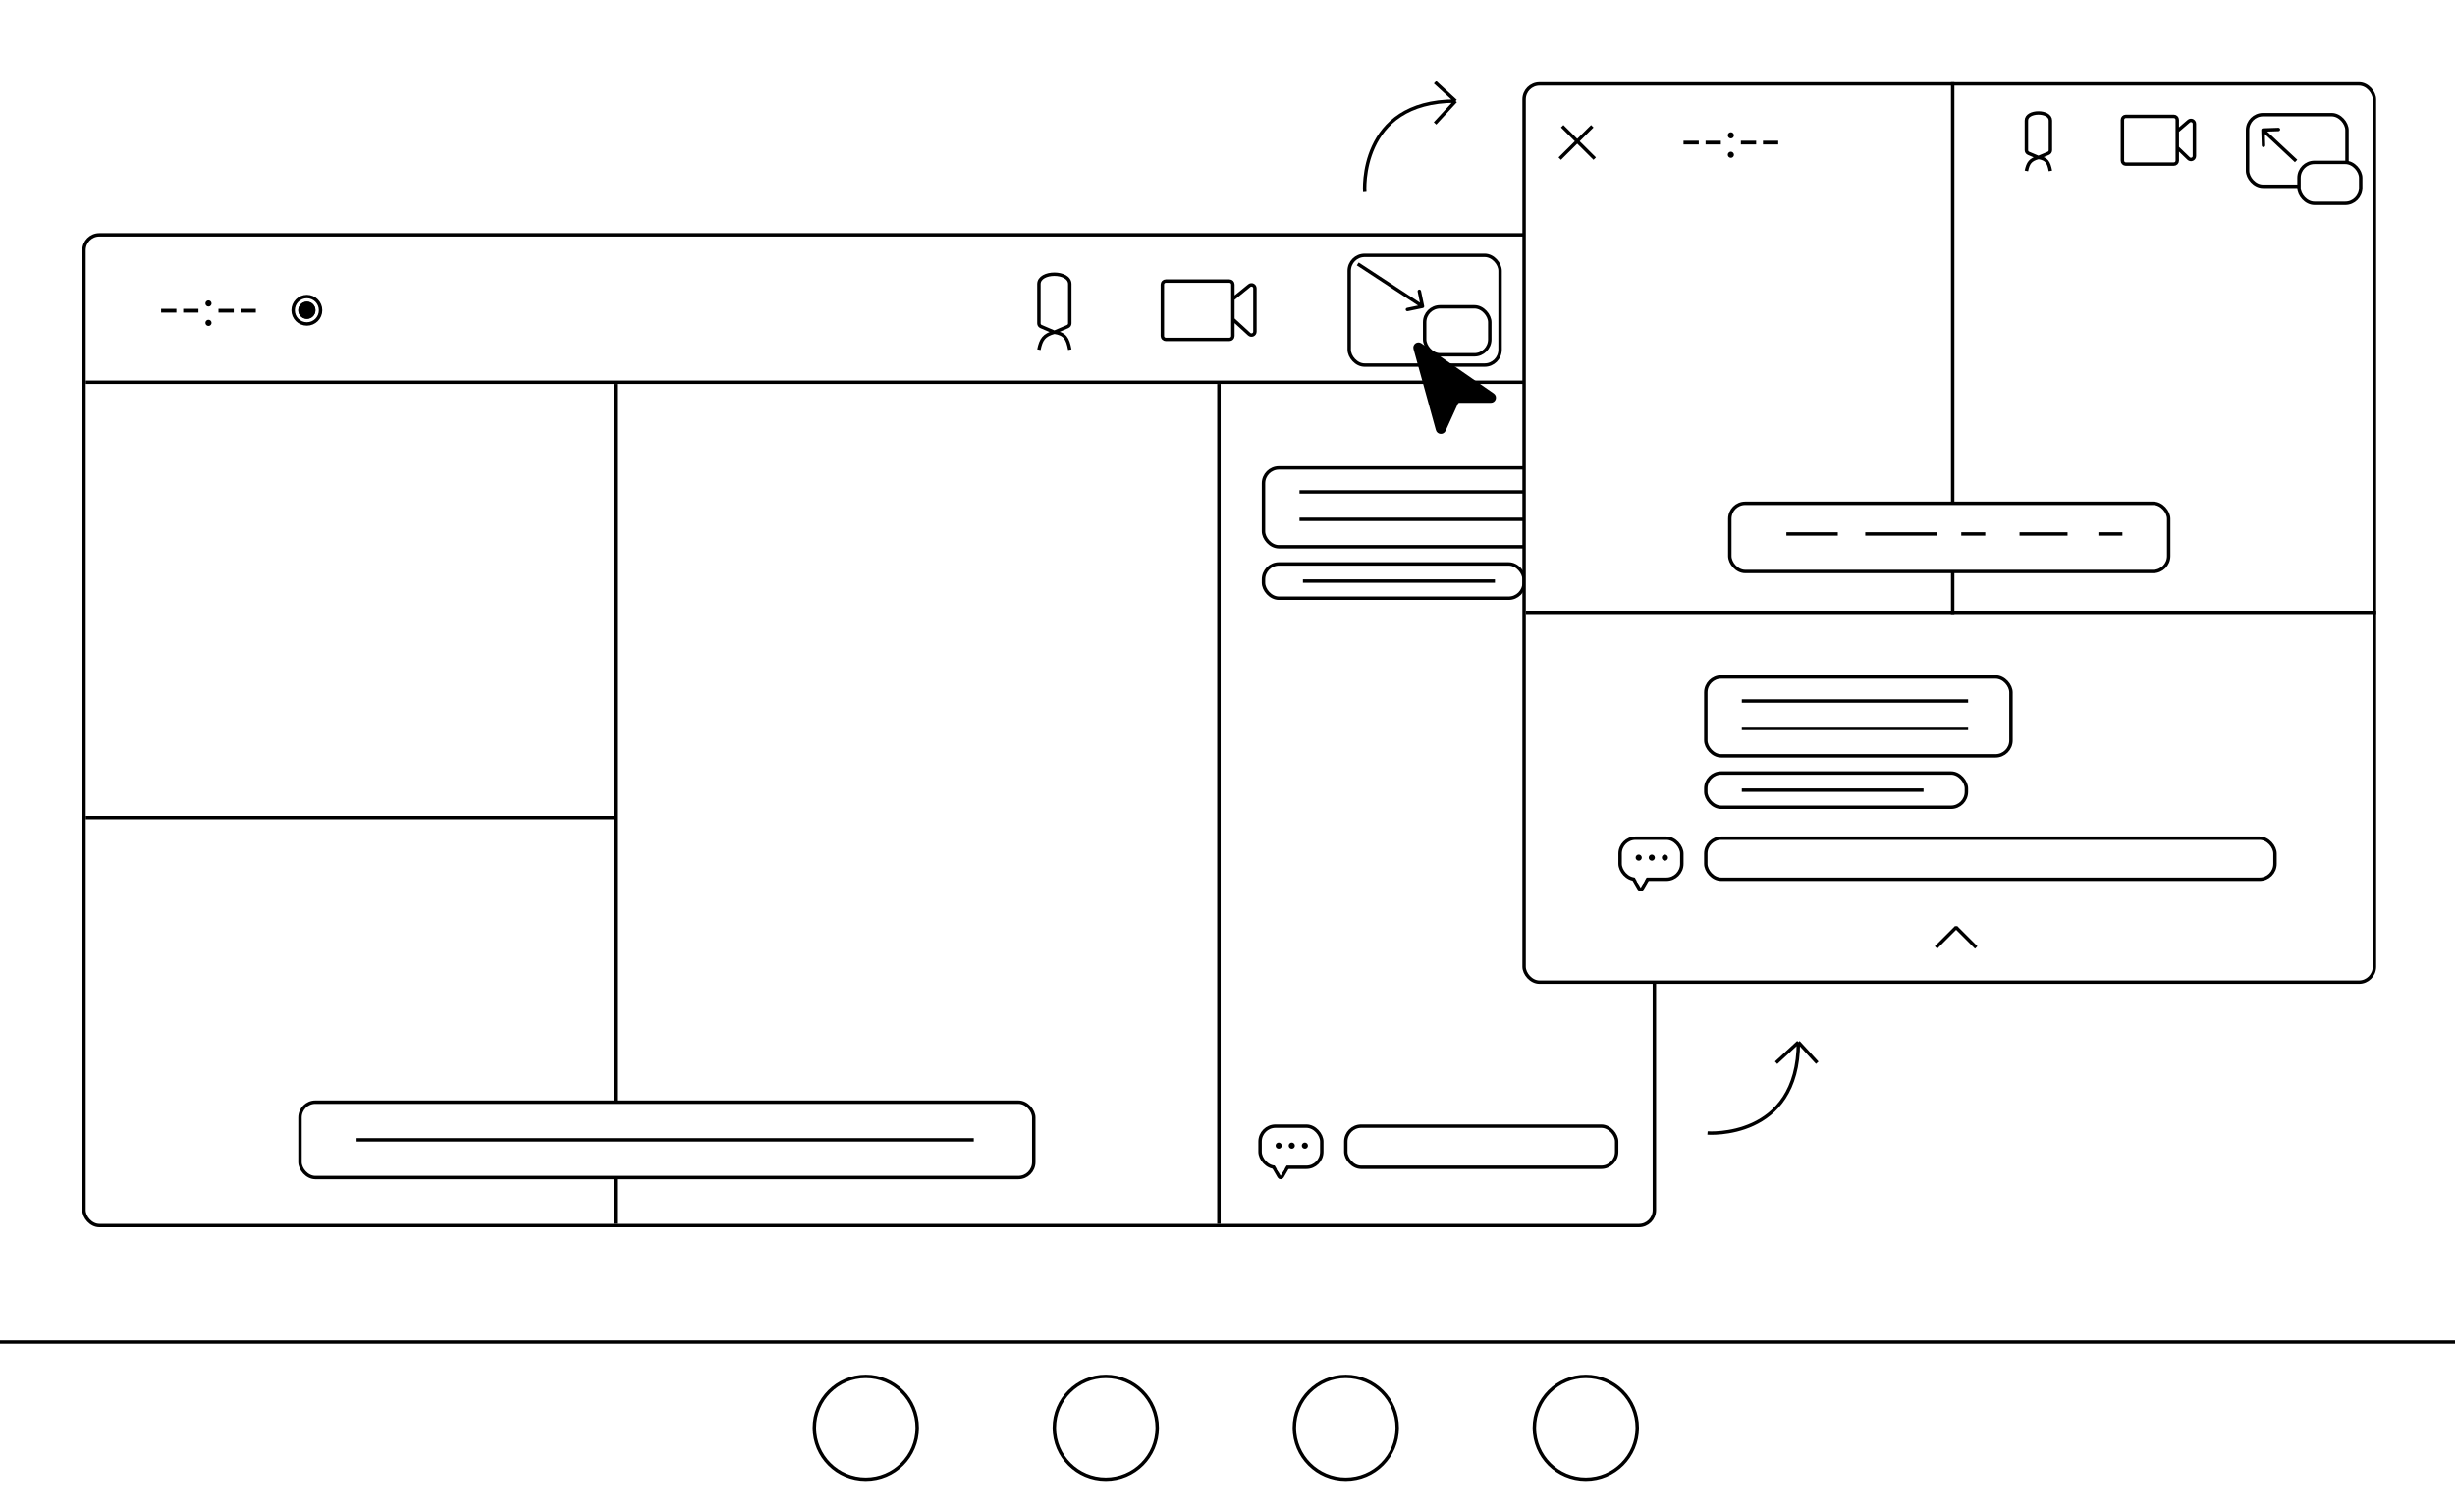 <svg width="716" height="441" viewBox="0 0 716 441" fill="none" xmlns="http://www.w3.org/2000/svg">
<rect width="716" height="441" fill="white"/>
<rect x="24.5" y="68.5" width="458" height="289" rx="4.5" stroke="black"/>
<path d="M414.972 89.859C415.242 89.803 415.416 89.538 415.359 89.268L414.442 84.862C414.385 84.592 414.121 84.418 413.85 84.475C413.58 84.531 413.406 84.796 413.463 85.066L414.278 88.982L410.362 89.798C410.092 89.854 409.918 90.119 409.975 90.389C410.031 90.659 410.296 90.833 410.566 90.777L414.972 89.859ZM395.719 77.418L414.596 89.788L415.144 88.951L396.267 76.582L395.719 77.418Z" fill="black"/>
<rect x="415.5" y="89.5" width="19" height="14" rx="4.5" fill="white" stroke="black"/>
<rect x="393.5" y="74.5" width="44" height="32" rx="4.5" stroke="black"/>
<line x1="-4.37114e-08" y1="391.5" x2="716" y2="391.5" stroke="black"/>
<line x1="25" y1="111.5" x2="460" y2="111.5" stroke="black"/>
<rect x="368.5" y="136.5" width="89" height="23" rx="4.5" fill="white" stroke="black"/>
<rect x="368.5" y="164.5" width="76" height="10" rx="4.5" fill="white" stroke="black"/>
<rect x="392.5" y="328.5" width="79" height="12" rx="4.5" fill="white" stroke="black"/>
<path d="M373.933 343.25C373.741 343.583 373.259 343.583 373.067 343.25L370.902 339.5C370.709 339.167 370.95 338.75 371.335 338.75H375.665C376.05 338.75 376.291 339.167 376.098 339.5L373.933 343.25Z" fill="white" stroke="black"/>
<rect x="367.5" y="328.5" width="18" height="12" rx="4.5" fill="white" stroke="black"/>
<path d="M374.366 341.5C373.981 342.167 373.019 342.167 372.634 341.5L370.469 337.75C370.084 337.083 370.565 336.25 371.335 336.25H375.665C376.435 336.25 376.916 337.083 376.531 337.75L374.366 341.5Z" fill="white"/>
<path d="M372.929 335.08C372.684 335.08 372.473 334.992 372.298 334.816C372.122 334.64 372.034 334.43 372.034 334.185C372.034 333.939 372.122 333.729 372.298 333.553C372.473 333.378 372.684 333.29 372.929 333.29C373.174 333.29 373.385 333.378 373.56 333.553C373.736 333.729 373.824 333.939 373.824 334.185C373.824 334.347 373.782 334.496 373.7 334.632C373.62 334.768 373.512 334.877 373.376 334.96C373.244 335.04 373.095 335.08 372.929 335.08ZM376.747 335.08C376.502 335.08 376.291 334.992 376.116 334.816C375.94 334.64 375.852 334.43 375.852 334.185C375.852 333.939 375.94 333.729 376.116 333.553C376.291 333.378 376.502 333.29 376.747 333.29C376.992 333.29 377.203 333.378 377.379 333.553C377.554 333.729 377.642 333.939 377.642 334.185C377.642 334.347 377.601 334.496 377.518 334.632C377.438 334.768 377.33 334.877 377.195 334.96C377.062 335.04 376.913 335.08 376.747 335.08ZM380.565 335.08C380.32 335.08 380.11 334.992 379.934 334.816C379.758 334.64 379.67 334.43 379.67 334.185C379.67 333.939 379.758 333.729 379.934 333.553C380.11 333.378 380.32 333.29 380.565 333.29C380.811 333.29 381.021 333.378 381.197 333.553C381.372 333.729 381.46 333.939 381.46 334.185C381.46 334.347 381.419 334.496 381.336 334.632C381.256 334.768 381.149 334.877 381.013 334.96C380.88 335.04 380.731 335.08 380.565 335.08Z" fill="black"/>
<line x1="379" y1="143.5" x2="445" y2="143.5" stroke="black"/>
<line x1="379" y1="151.5" x2="445" y2="151.5" stroke="black"/>
<line x1="380" y1="169.5" x2="436" y2="169.5" stroke="black"/>
<circle cx="252.5" cy="416.5" r="15" stroke="black"/>
<circle cx="322.5" cy="416.5" r="15" stroke="black"/>
<circle cx="392.5" cy="416.5" r="15" stroke="black"/>
<circle cx="462.5" cy="416.5" r="15" stroke="black"/>
<path d="M424.734 117.586L421.141 125.49C420.754 126.341 419.515 126.243 419.267 125.342L412.733 101.657C412.484 100.756 413.498 100.037 414.266 100.569L435.368 115.178C436.174 115.736 435.779 117 434.799 117H425.644C425.252 117 424.896 117.229 424.734 117.586Z" fill="black" stroke="black"/>
<path d="M398.03 56C398.03 56 396.03 29.5 424.53 29.5M424.53 29.5L418.53 24M424.53 29.5L418.53 36" stroke="black"/>
<path d="M498 330.5C498 330.5 524.5 332.5 524.5 304M524.5 304L530 310M524.5 304L518 310" stroke="black"/>
<rect x="444.5" y="24.5" width="248" height="262" rx="4.5" fill="white" stroke="black"/>
<path d="M659.5 37.94C659.491 37.664 659.708 37.433 659.984 37.423L664.486 37.27C664.762 37.261 664.993 37.477 665.002 37.753C665.01 38.029 664.793 38.26 664.517 38.269L660.516 38.405L660.642 42.4C660.651 42.675 660.434 42.906 660.158 42.916C659.881 42.925 659.651 42.709 659.642 42.434L659.5 37.94ZM669.314 47.316L659.658 38.288L660.343 37.558L669.999 46.586L669.314 47.316Z" fill="black"/>
<rect x="655.5" y="33.45" width="29" height="20.878" rx="4.5" stroke="black"/>
<rect x="670.5" y="47.373" width="18" height="11.928" rx="4.5" fill="white" stroke="black"/>
<line y1="-0.5" x2="13.379" y2="-0.5" transform="matrix(0.709 -0.705 0.709 0.705 455.257 46.618)" stroke="black"/>
<line y1="-0.5" x2="13.379" y2="-0.5" transform="matrix(0.709 0.705 -0.709 0.705 455.257 37.183)" stroke="black"/>
<line x1="445" y1="178.638" x2="693" y2="178.638" stroke="black"/>
<line x1="569.5" y1="24" x2="569.5" y2="179.138" stroke="black"/>
<rect x="504.5" y="146.82" width="128" height="19.884" rx="4.5" fill="white" stroke="black"/>
<line x1="521" y1="155.765" x2="536" y2="155.765" stroke="black"/>
<line x1="544" y1="155.765" x2="565" y2="155.765" stroke="black"/>
<line x1="572" y1="155.765" x2="579" y2="155.765" stroke="black"/>
<path d="M589 155.768H603" stroke="black"/>
<line x1="612" y1="155.765" x2="619" y2="155.765" stroke="black"/>
<path d="M635 38.229V34.945C635 34.392 634.552 33.945 634 33.945H620C619.448 33.945 619 34.392 619 34.945V46.867C619 47.42 619.448 47.867 620 47.867H634C634.552 47.867 635 47.42 635 46.867V43.048M635 38.229L638.349 35.359C638.998 34.803 640 35.264 640 36.118V45.515C640 46.397 638.941 46.847 638.306 46.235L635 43.048M635 38.229V43.048" stroke="black"/>
<path d="M591 49.856C591.483 47.536 592.138 46.578 594.5 45.936M594.5 45.936L597.387 44.723C597.758 44.567 598 44.207 598 43.804C598 42.098 598 37.519 598 35.155C598 32.215 591 32.215 591 35.155C591 37.519 591 42.098 591 43.804C591 44.207 591.242 44.567 591.613 44.723L594.5 45.936ZM594.5 45.936C596.879 46.301 597.521 47.303 598 49.856" stroke="black"/>
<path d="M495.449 41.044V42.138H490.994V41.044H495.449ZM501.888 41.044V42.138H497.434V41.044H501.888ZM504.808 46.035C504.563 46.035 504.352 45.947 504.176 45.772C504.001 45.596 503.913 45.386 503.913 45.141C503.913 44.895 504.001 44.685 504.176 44.509C504.352 44.333 504.563 44.246 504.808 44.246C505.053 44.246 505.264 44.333 505.439 44.509C505.615 44.685 505.703 44.895 505.703 45.141C505.703 45.303 505.661 45.452 505.578 45.588C505.499 45.724 505.391 45.833 505.255 45.916C505.123 45.996 504.974 46.035 504.808 46.035ZM504.808 40.368C504.563 40.368 504.352 40.28 504.176 40.104C504.001 39.929 503.913 39.718 503.913 39.473C503.913 39.228 504.001 39.017 504.176 38.842C504.352 38.666 504.563 38.578 504.808 38.578C505.053 38.578 505.264 38.666 505.439 38.842C505.615 39.017 505.703 39.228 505.703 39.473C505.703 39.635 505.661 39.784 505.578 39.92C505.499 40.056 505.391 40.166 505.255 40.248C505.123 40.328 504.974 40.368 504.808 40.368ZM512.183 41.044V42.138H507.729V41.044H512.183ZM518.623 41.044V42.138H514.168V41.044H518.623Z" fill="black"/>
<line x1="564.646" y1="276.374" x2="570.614" y2="270.406" stroke="black"/>
<line x1="570.386" y1="270.406" x2="576.354" y2="276.374" stroke="black"/>
<rect x="497.5" y="197.5" width="89" height="23" rx="4.5" fill="white" stroke="black"/>
<rect x="497.5" y="225.5" width="76" height="10" rx="4.5" fill="white" stroke="black"/>
<rect x="497.5" y="244.5" width="166" height="12" rx="4.5" fill="white" stroke="black"/>
<path d="M478.933 259.25C478.741 259.583 478.259 259.583 478.067 259.25L475.902 255.5C475.709 255.167 475.95 254.75 476.335 254.75H480.665C481.05 254.75 481.291 255.167 481.098 255.5L478.933 259.25Z" fill="white" stroke="black"/>
<rect x="472.5" y="244.5" width="18" height="12" rx="4.5" fill="white" stroke="black"/>
<path d="M479.366 257.5C478.981 258.167 478.019 258.167 477.634 257.5L475.469 253.75C475.084 253.083 475.565 252.25 476.335 252.25H480.665C481.435 252.25 481.916 253.083 481.531 253.75L479.366 257.5Z" fill="white"/>
<path d="M477.929 251.08C477.684 251.08 477.473 250.992 477.298 250.816C477.122 250.64 477.034 250.43 477.034 250.185C477.034 249.939 477.122 249.729 477.298 249.553C477.473 249.378 477.684 249.29 477.929 249.29C478.174 249.29 478.385 249.378 478.56 249.553C478.736 249.729 478.824 249.939 478.824 250.185C478.824 250.347 478.782 250.496 478.7 250.632C478.62 250.768 478.512 250.877 478.376 250.96C478.244 251.04 478.095 251.08 477.929 251.08ZM481.747 251.08C481.502 251.08 481.291 250.992 481.116 250.816C480.94 250.64 480.852 250.43 480.852 250.185C480.852 249.939 480.94 249.729 481.116 249.553C481.291 249.378 481.502 249.29 481.747 249.29C481.992 249.29 482.203 249.378 482.379 249.553C482.554 249.729 482.642 249.939 482.642 250.185C482.642 250.347 482.601 250.496 482.518 250.632C482.438 250.768 482.33 250.877 482.195 250.96C482.062 251.04 481.913 251.08 481.747 251.08ZM485.565 251.08C485.32 251.08 485.11 250.992 484.934 250.816C484.758 250.64 484.67 250.43 484.67 250.185C484.67 249.939 484.758 249.729 484.934 249.553C485.11 249.378 485.32 249.29 485.565 249.29C485.811 249.29 486.021 249.378 486.197 249.553C486.372 249.729 486.46 249.939 486.46 250.185C486.46 250.347 486.419 250.496 486.336 250.632C486.256 250.768 486.149 250.877 486.013 250.96C485.88 251.04 485.731 251.08 485.565 251.08Z" fill="black"/>
<line x1="508" y1="204.5" x2="574" y2="204.5" stroke="black"/>
<line x1="508" y1="212.5" x2="574" y2="212.5" stroke="black"/>
<path d="M51.449 90.088V91.182H46.994V90.088H51.449ZM57.888 90.088V91.182H53.434V90.088H57.888ZM60.808 95.079C60.563 95.079 60.352 94.992 60.176 94.816C60.001 94.64 59.913 94.43 59.913 94.185C59.913 93.939 60.001 93.729 60.176 93.553C60.352 93.378 60.563 93.29 60.808 93.29C61.053 93.29 61.264 93.378 61.439 93.553C61.615 93.729 61.703 93.939 61.703 94.185C61.703 94.347 61.661 94.496 61.578 94.632C61.499 94.768 61.391 94.877 61.255 94.96C61.123 95.04 60.974 95.079 60.808 95.079ZM60.808 89.412C60.563 89.412 60.352 89.324 60.176 89.148C60.001 88.973 59.913 88.762 59.913 88.517C59.913 88.272 60.001 88.061 60.176 87.886C60.352 87.71 60.563 87.622 60.808 87.622C61.053 87.622 61.264 87.71 61.439 87.886C61.615 88.061 61.703 88.272 61.703 88.517C61.703 88.68 61.661 88.829 61.578 88.965C61.499 89.1 61.391 89.21 61.255 89.293C61.123 89.372 60.974 89.412 60.808 89.412ZM68.183 90.088V91.182H63.729V90.088H68.183ZM74.623 90.088V91.182H70.168V90.088H74.623Z" fill="black"/>
<line x1="179.5" y1="112" x2="179.5" y2="357" stroke="black"/>
<line x1="25" y1="238.5" x2="179" y2="238.5" stroke="black"/>
<circle cx="89.5" cy="90.5" r="2.5" fill="black"/>
<circle cx="89.5" cy="90.5" r="2.5" fill="black"/>
<circle cx="89.5" cy="90.5" r="4" stroke="black"/>
<rect x="87.5" y="321.5" width="214" height="22" rx="4.5" fill="white" stroke="black"/>
<line x1="104" y1="332.5" x2="284" y2="332.5" stroke="black"/>
<line x1="355.5" y1="357" x2="355.5" y2="112" stroke="black"/>
<path d="M359.571 87.231V83C359.571 82.448 359.124 82 358.571 82H340C339.448 82 339 82.448 339 83V98C339 98.552 339.448 99 340 99H358.571C359.124 99 359.571 98.552 359.571 98V93.115M359.571 87.231L364.369 83.327C365.022 82.796 366 83.26 366 84.103V96.729C366 97.599 364.966 98.054 364.325 97.466L359.571 93.115M359.571 87.231V93.115" stroke="black"/>
<path d="M303 102C303.621 98.981 304.463 97.734 307.5 96.899M307.5 96.899L311.391 95.244C311.76 95.087 312 94.73 312 94.328C312 92.294 312 86.045 312 82.87C312 79.043 303 79.043 303 82.87C303 86.045 303 92.294 303 94.328C303 94.73 303.24 95.087 303.609 95.244L307.5 96.899ZM307.5 96.899C310.559 97.374 311.384 98.677 312 102" stroke="black"/>
<line x1="508" y1="230.5" x2="561" y2="230.5" stroke="black"/>
</svg>
